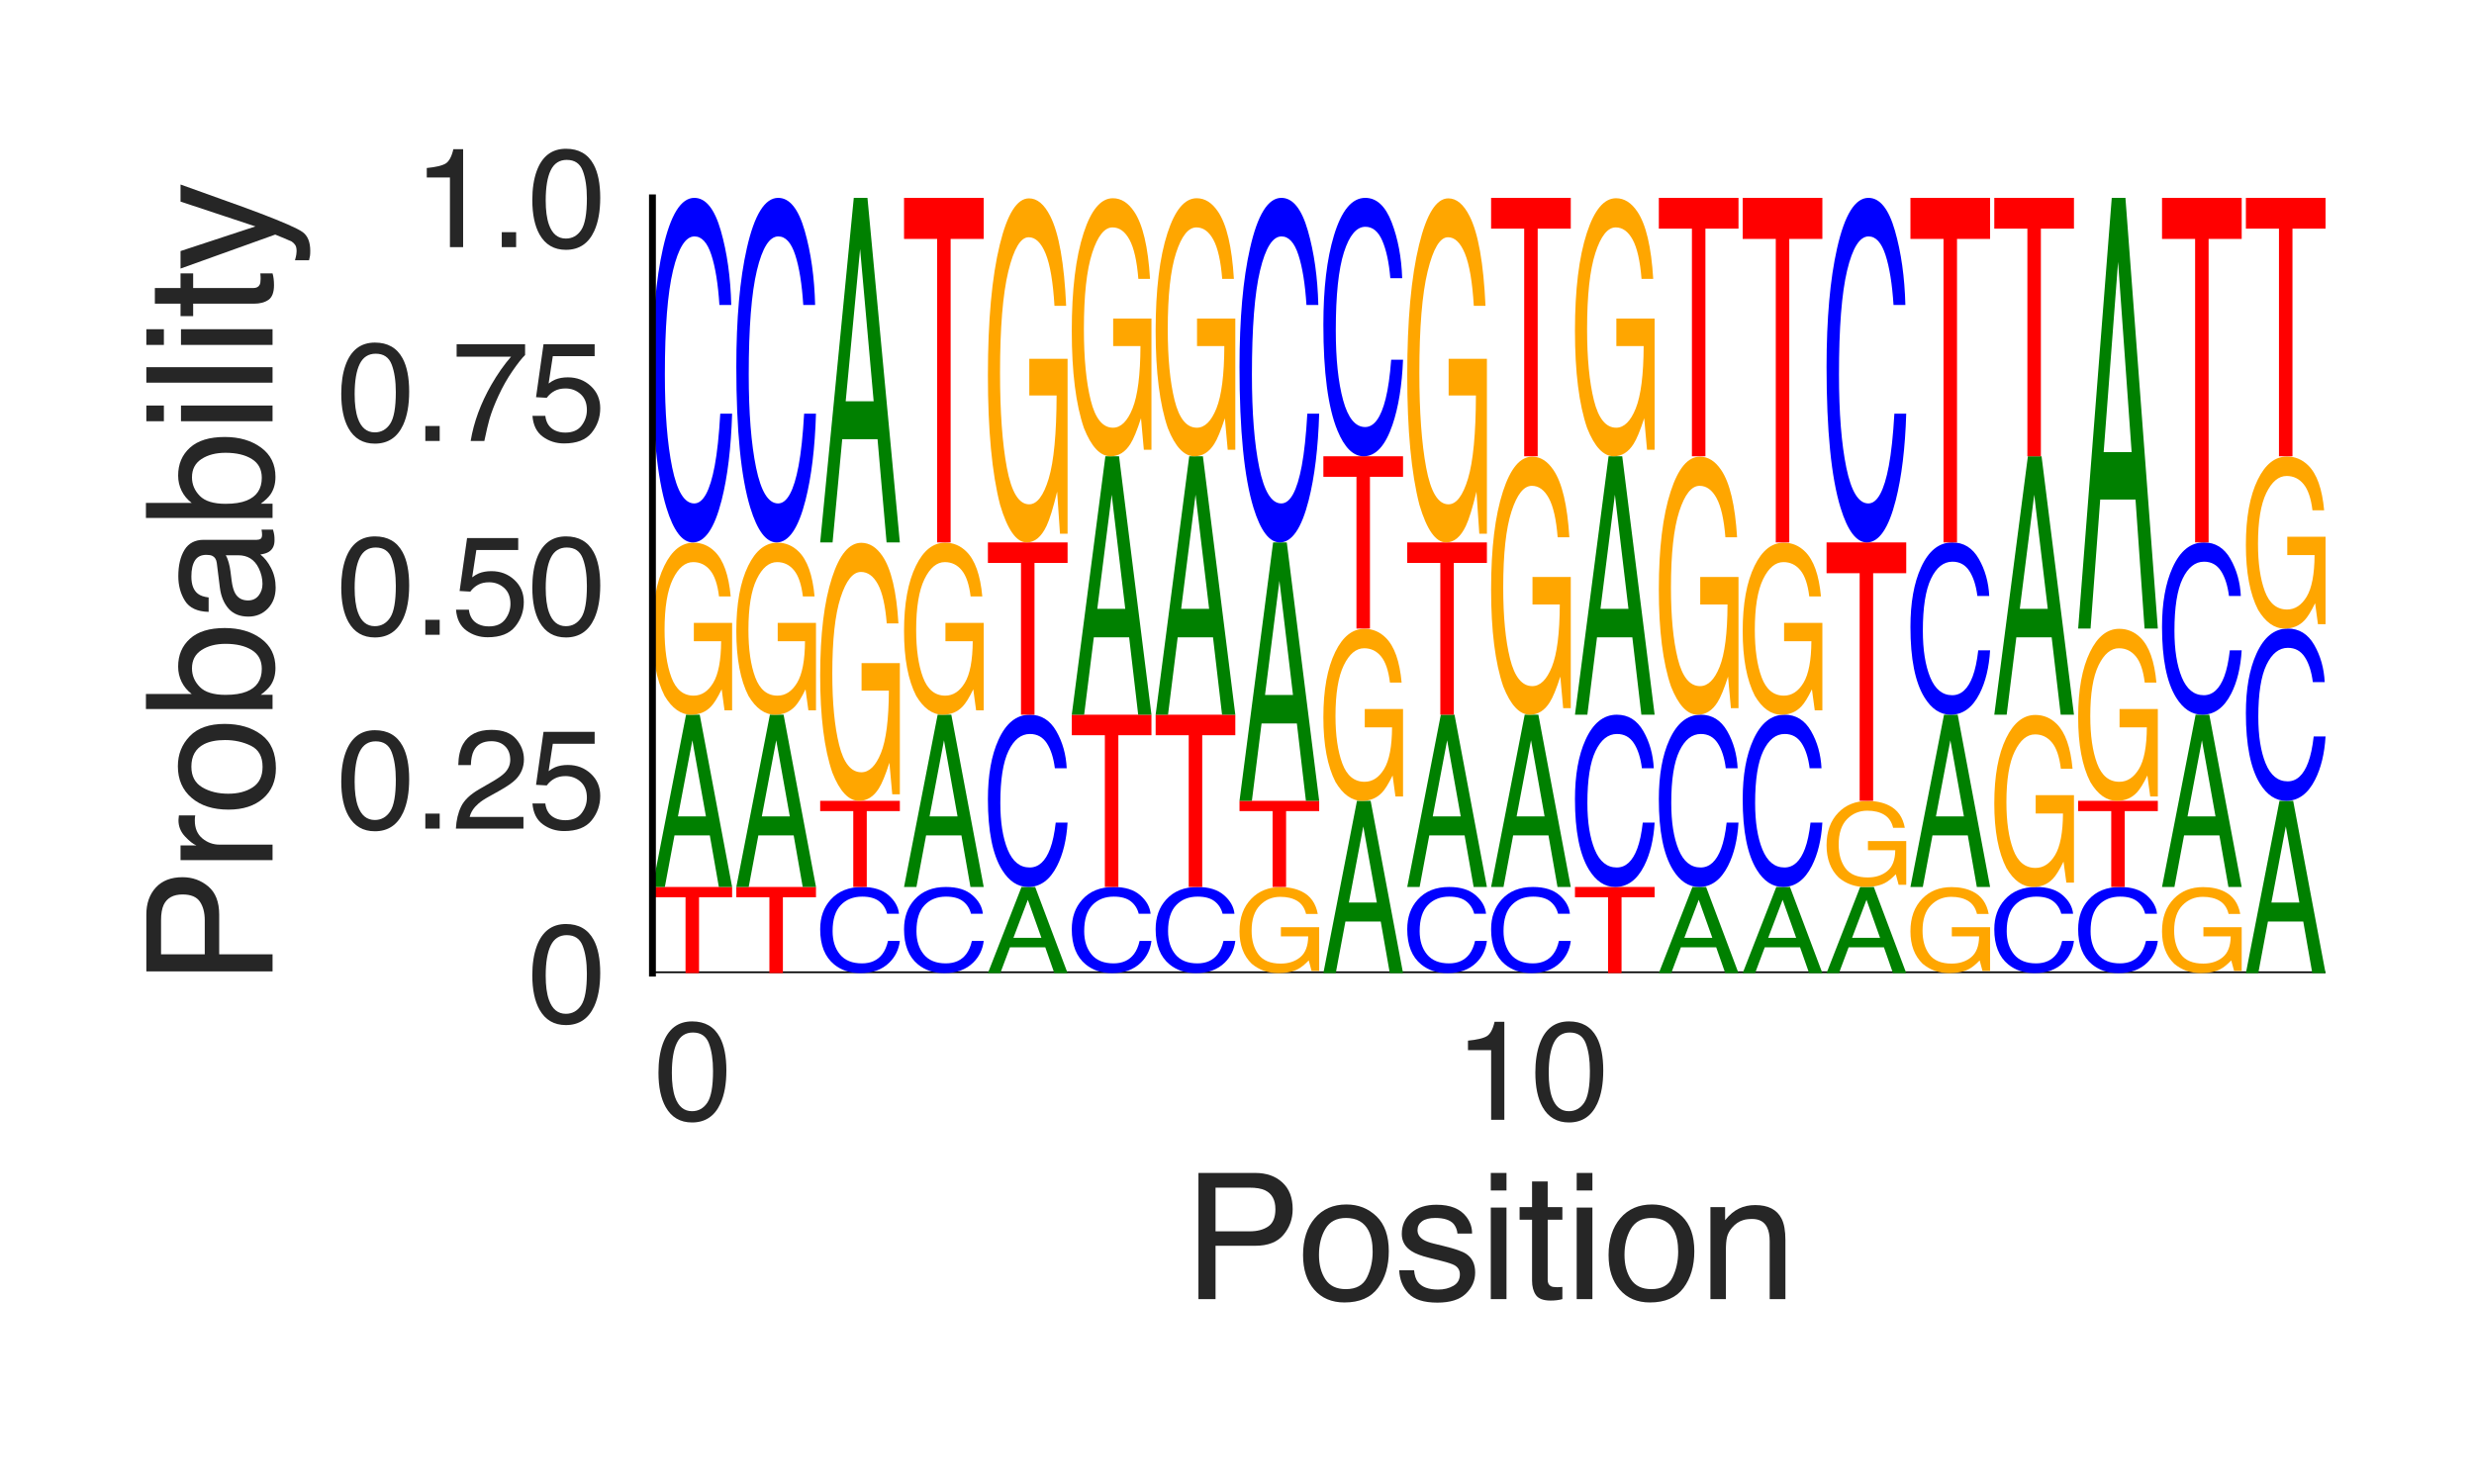 <?xml version="1.0" encoding="utf-8" standalone="no"?>
<!DOCTYPE svg PUBLIC "-//W3C//DTD SVG 1.1//EN"
  "http://www.w3.org/Graphics/SVG/1.1/DTD/svg11.dtd">
<svg height="216pt" version="1.1" viewBox="0 0 360 216" width="360pt" xmlns="http://www.w3.org/2000/svg" xmlns:xlink="http://www.w3.org/1999/xlink">
 <defs>
  <style type="text/css">*{stroke-linecap:butt;stroke-linejoin:round;}</style>
 </defs>
 <g id="figure_1">
  <g id="patch_1">
   <path d="M 0 216 
L 360 216 
L 360 0 
L 0 0 
z
" style="fill:#ffffff;"/>
  </g>
  <g id="axes_1">
   <g id="patch_2">
    <path d="M 94.94 141.64 
L 338.4 141.64 
L 338.4 28.8 
L 94.94 28.8 
z
" style="fill:#ffffff;"/>
   </g>
   <g id="line2d_1">
    <path clip-path="url(#pbf5473939b)" d="M 94.94 141.64 
L 338.4 141.64 
" style="fill:none;stroke:#000000;stroke-linecap:round;stroke-width:0.5;"/>
   </g>
   <g id="patch_3">
    <path clip-path="url(#pbf5473939b)" d="M 106.533 129.102 
L 106.533 130.596 
L 101.719 130.596 
L 101.719 141.64 
L 99.755 141.64 
L 99.755 130.596 
L 94.94 130.596 
L 94.94 129.102 
L 106.533 129.102 
z
" style="fill:#ff0000;"/>
   </g>
   <g id="patch_4">
    <path clip-path="url(#pbf5473939b)" d="M 102.722 118.828 
L 100.749 107.752 
L 98.653 118.828 
L 102.722 118.828 
z
M 99.83 104.027 
L 101.819 104.027 
L 106.533 129.102 
L 104.603 129.102 
L 103.288 121.592 
L 98.149 121.592 
L 96.743 129.102 
L 94.94 129.102 
L 99.83 104.027 
z
M 100.741 104.027 
L 100.741 104.027 
z
" style="fill:#008000;"/>
   </g>
   <g id="patch_5">
    <path clip-path="url(#pbf5473939b)" d="M 100.919 78.987 
Q 102.708 78.987 104.012 80.283 
Q 105.903 82.144 106.326 86.809 
L 104.626 86.809 
Q 104.314 84.202 103.338 83.009 
Q 102.362 81.817 100.875 81.817 
Q 99.114 81.817 97.909 84.3 
Q 96.704 86.778 96.704 91.686 
Q 96.704 95.926 97.696 98.59 
Q 98.691 101.254 100.936 101.254 
Q 102.655 101.254 103.783 99.388 
Q 104.911 97.517 104.936 93.334 
L 100.963 93.334 
L 100.963 90.665 
L 106.533 90.665 
L 106.533 103.394 
L 105.428 103.394 
L 105.013 100.331 
Q 104.142 102.13 103.468 102.829 
Q 102.334 104.027 100.59 104.027 
Q 98.337 104.027 96.712 101.29 
Q 94.94 97.854 94.94 91.862 
Q 94.94 85.886 96.668 82.356 
Q 98.31 78.987 100.919 78.987 
z
M 100.634 78.951 
L 100.634 78.951 
z
" style="fill:#ffa600;"/>
   </g>
   <g id="patch_6">
    <path clip-path="url(#pbf5473939b)" d="M 101.036 28.8 
Q 103.518 28.8 104.888 33.571 
Q 106.257 38.332 106.408 44.39 
L 104.683 44.39 
Q 104.389 39.795 103.513 37.108 
Q 102.636 34.412 101.053 34.412 
Q 99.122 34.412 97.935 39.359 
Q 96.748 44.297 96.748 54.503 
Q 96.748 62.874 97.818 68.081 
Q 98.892 73.277 101.019 73.277 
Q 102.974 73.277 103.999 67.801 
Q 104.54 64.917 104.808 60.208 
L 106.533 60.208 
Q 106.303 67.728 105.004 72.821 
Q 103.447 78.951 100.805 78.951 
Q 98.527 78.951 96.979 73.92 
Q 94.94 67.282 94.94 53.404 
Q 94.94 42.876 96.472 36.133 
Q 98.126 28.8 101.036 28.8 
z
M 100.68 28.8 
L 100.68 28.8 
z
" style="fill:#0000ff;"/>
   </g>
   <g id="patch_7">
    <path clip-path="url(#pbf5473939b)" d="M 118.737 129.102 
L 118.737 130.596 
L 113.922 130.596 
L 113.922 141.64 
L 111.958 141.64 
L 111.958 130.596 
L 107.144 130.596 
L 107.144 129.102 
L 118.737 129.102 
z
" style="fill:#ff0000;"/>
   </g>
   <g id="patch_8">
    <path clip-path="url(#pbf5473939b)" d="M 114.925 118.828 
L 112.953 107.752 
L 110.856 118.828 
L 114.925 118.828 
z
M 112.033 104.027 
L 114.023 104.027 
L 118.737 129.102 
L 116.807 129.102 
L 115.491 121.592 
L 110.352 121.592 
L 108.946 129.102 
L 107.144 129.102 
L 112.033 104.027 
z
M 112.944 104.027 
L 112.944 104.027 
z
" style="fill:#008000;"/>
   </g>
   <g id="patch_9">
    <path clip-path="url(#pbf5473939b)" d="M 113.123 78.987 
Q 114.911 78.987 116.216 80.283 
Q 118.107 82.144 118.53 86.809 
L 116.829 86.809 
Q 116.517 84.202 115.541 83.009 
Q 114.566 81.817 113.078 81.817 
Q 111.318 81.817 110.112 84.3 
Q 108.907 86.778 108.907 91.686 
Q 108.907 95.926 109.899 98.59 
Q 110.895 101.254 113.139 101.254 
Q 114.859 101.254 115.986 99.388 
Q 117.114 97.517 117.139 93.334 
L 113.167 93.334 
L 113.167 90.665 
L 118.737 90.665 
L 118.737 103.394 
L 117.631 103.394 
L 117.216 100.331 
Q 116.346 102.13 115.671 102.829 
Q 114.538 104.027 112.794 104.027 
Q 110.541 104.027 108.915 101.29 
Q 107.144 97.854 107.144 91.862 
Q 107.144 85.886 108.871 82.356 
Q 110.513 78.987 113.123 78.987 
z
M 112.838 78.951 
L 112.838 78.951 
z
" style="fill:#ffa600;"/>
   </g>
   <g id="patch_10">
    <path clip-path="url(#pbf5473939b)" d="M 113.239 28.8 
Q 115.722 28.8 117.091 33.571 
Q 118.461 38.332 118.612 44.39 
L 116.886 44.39 
Q 116.593 39.795 115.716 37.108 
Q 114.839 34.412 113.256 34.412 
Q 111.326 34.412 110.139 39.359 
Q 108.951 44.297 108.951 54.503 
Q 108.951 62.874 110.022 68.081 
Q 111.095 73.277 113.222 73.277 
Q 115.178 73.277 116.203 67.801 
Q 116.744 64.917 117.012 60.208 
L 118.737 60.208 
Q 118.506 67.728 117.208 72.821 
Q 115.651 78.951 113.009 78.951 
Q 110.731 78.951 109.182 73.92 
Q 107.144 67.282 107.144 53.404 
Q 107.144 42.876 108.675 36.133 
Q 110.329 28.8 113.239 28.8 
z
M 112.883 28.8 
L 112.883 28.8 
z
" style="fill:#0000ff;"/>
   </g>
   <g id="patch_11">
    <path clip-path="url(#pbf5473939b)" d="M 125.443 129.102 
Q 127.925 129.102 129.295 130.295 
Q 130.664 131.485 130.815 133 
L 129.09 133 
Q 128.796 131.851 127.92 131.179 
Q 127.043 130.505 125.46 130.505 
Q 123.529 130.505 122.342 131.742 
Q 121.155 132.976 121.155 135.528 
Q 121.155 137.621 122.225 138.922 
Q 123.299 140.222 125.426 140.222 
Q 127.381 140.222 128.406 138.852 
Q 128.947 138.131 129.215 136.954 
L 130.94 136.954 
Q 130.71 138.834 129.411 140.107 
Q 127.854 141.64 125.212 141.64 
Q 122.934 141.64 121.386 140.382 
Q 119.347 138.723 119.347 135.253 
Q 119.347 132.621 120.879 130.936 
Q 122.533 129.102 125.443 129.102 
z
M 125.087 129.102 
L 125.087 129.102 
z
" style="fill:#0000ff;"/>
   </g>
   <g id="patch_12">
    <path clip-path="url(#pbf5473939b)" d="M 130.94 116.564 
L 130.94 118.058 
L 126.126 118.058 
L 126.126 129.102 
L 124.162 129.102 
L 124.162 118.058 
L 119.347 118.058 
L 119.347 116.564 
L 130.94 116.564 
z
" style="fill:#ff0000;"/>
   </g>
   <g id="patch_13">
    <path clip-path="url(#pbf5473939b)" d="M 125.326 79.006 
Q 127.115 79.006 128.419 80.949 
Q 130.31 83.74 130.733 90.737 
L 129.033 90.737 
Q 128.721 86.827 127.745 85.039 
Q 126.769 83.25 125.282 83.25 
Q 123.521 83.25 122.316 86.974 
Q 121.111 90.691 121.111 98.053 
Q 121.111 104.413 122.103 108.409 
Q 123.098 112.405 125.343 112.405 
Q 127.062 112.405 128.19 109.606 
Q 129.318 106.8 129.343 100.526 
L 125.37 100.526 
L 125.37 96.522 
L 130.94 96.522 
L 130.94 115.616 
L 129.835 115.616 
L 129.42 111.021 
Q 128.549 113.719 127.875 114.769 
Q 126.741 116.564 124.997 116.564 
Q 122.744 116.564 121.119 112.459 
Q 119.347 107.305 119.347 98.318 
Q 119.347 89.353 121.075 84.059 
Q 122.717 79.006 125.326 79.006 
z
M 125.041 78.951 
L 125.041 78.951 
z
" style="fill:#ffa600;"/>
   </g>
   <g id="patch_14">
    <path clip-path="url(#pbf5473939b)" d="M 127.129 58.403 
L 125.156 36.25 
L 123.06 58.403 
L 127.129 58.403 
z
M 124.237 28.8 
L 126.226 28.8 
L 130.94 78.951 
L 129.01 78.951 
L 127.695 63.931 
L 122.556 63.931 
L 121.15 78.951 
L 119.347 78.951 
L 124.237 28.8 
z
M 125.148 28.8 
L 125.148 28.8 
z
" style="fill:#008000;"/>
   </g>
   <g id="patch_15">
    <path clip-path="url(#pbf5473939b)" d="M 137.646 129.102 
Q 140.129 129.102 141.498 130.295 
Q 142.868 131.485 143.019 133 
L 141.293 133 
Q 141 131.851 140.123 131.179 
Q 139.246 130.505 137.663 130.505 
Q 135.733 130.505 134.546 131.742 
Q 133.358 132.976 133.358 135.528 
Q 133.358 137.621 134.429 138.922 
Q 135.502 140.222 137.629 140.222 
Q 139.585 140.222 140.61 138.852 
Q 141.151 138.131 141.419 136.954 
L 143.144 136.954 
Q 142.913 138.834 141.615 140.107 
Q 140.058 141.64 137.416 141.64 
Q 135.138 141.64 133.589 140.382 
Q 131.551 138.723 131.551 135.253 
Q 131.551 132.621 133.082 130.936 
Q 134.736 129.102 137.646 129.102 
z
M 137.29 129.102 
L 137.29 129.102 
z
" style="fill:#0000ff;"/>
   </g>
   <g id="patch_16">
    <path clip-path="url(#pbf5473939b)" d="M 139.332 118.828 
L 137.36 107.752 
L 135.263 118.828 
L 139.332 118.828 
z
M 136.44 104.027 
L 138.43 104.027 
L 143.144 129.102 
L 141.214 129.102 
L 139.898 121.592 
L 134.759 121.592 
L 133.353 129.102 
L 131.551 129.102 
L 136.44 104.027 
z
M 137.351 104.027 
L 137.351 104.027 
z
" style="fill:#008000;"/>
   </g>
   <g id="patch_17">
    <path clip-path="url(#pbf5473939b)" d="M 137.53 78.987 
Q 139.318 78.987 140.623 80.283 
Q 142.514 82.144 142.937 86.809 
L 141.237 86.809 
Q 140.924 84.202 139.948 83.009 
Q 138.973 81.817 137.485 81.817 
Q 135.725 81.817 134.519 84.3 
Q 133.314 86.778 133.314 91.686 
Q 133.314 95.926 134.306 98.59 
Q 135.302 101.254 137.546 101.254 
Q 139.266 101.254 140.393 99.388 
Q 141.521 97.517 141.546 93.334 
L 137.574 93.334 
L 137.574 90.665 
L 143.144 90.665 
L 143.144 103.394 
L 142.038 103.394 
L 141.624 100.331 
Q 140.753 102.13 140.078 102.829 
Q 138.945 104.027 137.201 104.027 
Q 134.948 104.027 133.322 101.29 
Q 131.551 97.854 131.551 91.862 
Q 131.551 85.886 133.278 82.356 
Q 134.92 78.987 137.53 78.987 
z
M 137.245 78.951 
L 137.245 78.951 
z
" style="fill:#ffa600;"/>
   </g>
   <g id="patch_18">
    <path clip-path="url(#pbf5473939b)" d="M 143.144 28.8 
L 143.144 34.775 
L 138.329 34.775 
L 138.329 78.951 
L 136.365 78.951 
L 136.365 34.775 
L 131.551 34.775 
L 131.551 28.8 
L 143.144 28.8 
z
" style="fill:#ff0000;"/>
   </g>
   <g id="patch_19">
    <path clip-path="url(#pbf5473939b)" d="M 151.536 136.503 
L 149.563 130.965 
L 147.467 136.503 
L 151.536 136.503 
z
M 148.644 129.102 
L 150.633 129.102 
L 155.347 141.64 
L 153.418 141.64 
L 152.102 137.885 
L 146.963 137.885 
L 145.557 141.64 
L 143.754 141.64 
L 148.644 129.102 
z
M 149.555 129.102 
L 149.555 129.102 
z
" style="fill:#008000;"/>
   </g>
   <g id="patch_20">
    <path clip-path="url(#pbf5473939b)" d="M 149.85 104.027 
Q 152.332 104.027 153.702 106.412 
Q 155.071 108.793 155.222 111.822 
L 153.497 111.822 
Q 153.204 109.524 152.327 108.181 
Q 151.45 106.832 149.867 106.832 
Q 147.936 106.832 146.749 109.306 
Q 145.562 111.775 145.562 116.878 
Q 145.562 121.064 146.632 123.667 
Q 147.706 126.265 149.833 126.265 
Q 151.789 126.265 152.813 123.527 
Q 153.354 122.085 153.622 119.731 
L 155.347 119.731 
Q 155.117 123.491 153.818 126.037 
Q 152.261 129.102 149.619 129.102 
Q 147.341 129.102 145.793 126.587 
Q 143.754 123.268 143.754 116.328 
Q 143.754 111.064 145.286 107.693 
Q 146.94 104.027 149.85 104.027 
z
M 149.494 104.027 
L 149.494 104.027 
z
" style="fill:#0000ff;"/>
   </g>
   <g id="patch_21">
    <path clip-path="url(#pbf5473939b)" d="M 155.347 78.951 
L 155.347 81.939 
L 150.533 81.939 
L 150.533 104.027 
L 148.569 104.027 
L 148.569 81.939 
L 143.754 81.939 
L 143.754 78.951 
L 155.347 78.951 
z
" style="fill:#ff0000;"/>
   </g>
   <g id="patch_22">
    <path clip-path="url(#pbf5473939b)" d="M 149.733 28.873 
Q 151.522 28.873 152.826 31.464 
Q 154.717 35.186 155.14 44.515 
L 153.44 44.515 
Q 153.128 39.301 152.152 36.917 
Q 151.176 34.532 149.689 34.532 
Q 147.928 34.532 146.723 39.498 
Q 145.518 44.453 145.518 54.269 
Q 145.518 62.749 146.51 68.077 
Q 147.505 73.405 149.75 73.405 
Q 151.469 73.405 152.597 69.673 
Q 153.725 65.931 153.75 57.566 
L 149.777 57.566 
L 149.777 52.227 
L 155.347 52.227 
L 155.347 77.686 
L 154.242 77.686 
L 153.827 71.56 
Q 152.956 75.157 152.282 76.557 
Q 151.148 78.951 149.404 78.951 
Q 147.151 78.951 145.526 73.478 
Q 143.754 66.605 143.754 54.622 
Q 143.754 42.67 145.482 35.611 
Q 147.124 28.873 149.733 28.873 
z
M 149.448 28.8 
L 149.448 28.8 
z
" style="fill:#ffa600;"/>
   </g>
   <g id="patch_23">
    <path clip-path="url(#pbf5473939b)" d="M 162.053 129.102 
Q 164.536 129.102 165.905 130.295 
Q 167.275 131.485 167.426 133 
L 165.7 133 
Q 165.407 131.851 164.53 131.179 
Q 163.653 130.505 162.07 130.505 
Q 160.14 130.505 158.953 131.742 
Q 157.765 132.976 157.765 135.528 
Q 157.765 137.621 158.836 138.922 
Q 159.909 140.222 162.036 140.222 
Q 163.992 140.222 165.017 138.852 
Q 165.558 138.131 165.826 136.954 
L 167.551 136.954 
Q 167.32 138.834 166.022 140.107 
Q 164.465 141.64 161.823 141.64 
Q 159.545 141.64 157.996 140.382 
Q 155.958 138.723 155.958 135.253 
Q 155.958 132.621 157.489 130.936 
Q 159.143 129.102 162.053 129.102 
z
M 161.697 129.102 
L 161.697 129.102 
z
" style="fill:#0000ff;"/>
   </g>
   <g id="patch_24">
    <path clip-path="url(#pbf5473939b)" d="M 167.551 104.027 
L 167.551 107.014 
L 162.736 107.014 
L 162.736 129.102 
L 160.772 129.102 
L 160.772 107.014 
L 155.958 107.014 
L 155.958 104.027 
L 167.551 104.027 
z
" style="fill:#ff0000;"/>
   </g>
   <g id="patch_25">
    <path clip-path="url(#pbf5473939b)" d="M 163.739 88.616 
L 161.767 72.001 
L 159.67 88.616 
L 163.739 88.616 
z
M 160.847 66.413 
L 162.837 66.413 
L 167.551 104.027 
L 165.621 104.027 
L 164.305 92.762 
L 159.166 92.762 
L 157.76 104.027 
L 155.958 104.027 
L 160.847 66.413 
z
M 161.758 66.413 
L 161.758 66.413 
z
" style="fill:#008000;"/>
   </g>
   <g id="patch_26">
    <path clip-path="url(#pbf5473939b)" d="M 161.937 28.854 
Q 163.725 28.854 165.03 30.798 
Q 166.921 33.589 167.344 40.586 
L 165.644 40.586 
Q 165.331 36.676 164.355 34.887 
Q 163.38 33.099 161.892 33.099 
Q 160.132 33.099 158.926 36.823 
Q 157.721 40.54 157.721 47.902 
Q 157.721 54.262 158.714 58.258 
Q 159.709 62.254 161.953 62.254 
Q 163.673 62.254 164.8 59.455 
Q 165.928 56.648 165.953 50.374 
L 161.981 50.374 
L 161.981 46.371 
L 167.551 46.371 
L 167.551 65.465 
L 166.445 65.465 
L 166.031 60.87 
Q 165.16 63.568 164.485 64.617 
Q 163.352 66.413 161.608 66.413 
Q 159.355 66.413 157.729 62.308 
Q 155.958 57.154 155.958 48.166 
Q 155.958 39.202 157.685 33.908 
Q 159.327 28.854 161.937 28.854 
z
M 161.652 28.8 
L 161.652 28.8 
z
" style="fill:#ffa600;"/>
   </g>
   <g id="patch_27">
    <path clip-path="url(#pbf5473939b)" d="M 174.257 129.102 
Q 176.739 129.102 178.109 130.295 
Q 179.478 131.485 179.629 133 
L 177.904 133 
Q 177.611 131.851 176.734 131.179 
Q 175.857 130.505 174.274 130.505 
Q 172.343 130.505 171.156 131.742 
Q 169.969 132.976 169.969 135.528 
Q 169.969 137.621 171.039 138.922 
Q 172.113 140.222 174.24 140.222 
Q 176.196 140.222 177.22 138.852 
Q 177.761 138.131 178.029 136.954 
L 179.754 136.954 
Q 179.524 138.834 178.226 140.107 
Q 176.668 141.64 174.026 141.64 
Q 171.748 141.64 170.2 140.382 
Q 168.161 138.723 168.161 135.253 
Q 168.161 132.621 169.693 130.936 
Q 171.347 129.102 174.257 129.102 
z
M 173.901 129.102 
L 173.901 129.102 
z
" style="fill:#0000ff;"/>
   </g>
   <g id="patch_28">
    <path clip-path="url(#pbf5473939b)" d="M 179.754 104.027 
L 179.754 107.014 
L 174.94 107.014 
L 174.94 129.102 
L 172.976 129.102 
L 172.976 107.014 
L 168.161 107.014 
L 168.161 104.027 
L 179.754 104.027 
z
" style="fill:#ff0000;"/>
   </g>
   <g id="patch_29">
    <path clip-path="url(#pbf5473939b)" d="M 175.943 88.616 
L 173.97 72.001 
L 171.874 88.616 
L 175.943 88.616 
z
M 173.051 66.413 
L 175.04 66.413 
L 179.754 104.027 
L 177.825 104.027 
L 176.509 92.762 
L 171.37 92.762 
L 169.964 104.027 
L 168.161 104.027 
L 173.051 66.413 
z
M 173.962 66.413 
L 173.962 66.413 
z
" style="fill:#008000;"/>
   </g>
   <g id="patch_30">
    <path clip-path="url(#pbf5473939b)" d="M 174.14 28.854 
Q 175.929 28.854 177.233 30.798 
Q 179.124 33.589 179.547 40.586 
L 177.847 40.586 
Q 177.535 36.676 176.559 34.887 
Q 175.583 33.099 174.096 33.099 
Q 172.335 33.099 171.13 36.823 
Q 169.925 40.54 169.925 47.902 
Q 169.925 54.262 170.917 58.258 
Q 171.912 62.254 174.157 62.254 
Q 175.876 62.254 177.004 59.455 
Q 178.132 56.648 178.157 50.374 
L 174.184 50.374 
L 174.184 46.371 
L 179.754 46.371 
L 179.754 65.465 
L 178.649 65.465 
L 178.234 60.87 
Q 177.363 63.568 176.689 64.617 
Q 175.555 66.413 173.811 66.413 
Q 171.558 66.413 169.933 62.308 
Q 168.161 57.154 168.161 48.166 
Q 168.161 39.202 169.889 33.908 
Q 171.531 28.854 174.14 28.854 
z
M 173.855 28.8 
L 173.855 28.8 
z
" style="fill:#ffa600;"/>
   </g>
   <g id="patch_31">
    <path clip-path="url(#pbf5473939b)" d="M 186.344 129.12 
Q 188.132 129.12 189.437 129.768 
Q 191.328 130.699 191.751 133.031 
L 190.051 133.031 
Q 189.738 131.727 188.762 131.131 
Q 187.787 130.535 186.299 130.535 
Q 184.539 130.535 183.333 131.777 
Q 182.128 133.015 182.128 135.47 
Q 182.128 137.589 183.121 138.921 
Q 184.116 140.254 186.36 140.254 
Q 188.08 140.254 189.207 139.321 
Q 190.335 138.385 190.36 136.294 
L 186.388 136.294 
L 186.388 134.959 
L 191.958 134.959 
L 191.958 141.324 
L 190.852 141.324 
L 190.438 139.792 
Q 189.567 140.692 188.892 141.041 
Q 187.759 141.64 186.015 141.64 
Q 183.762 141.64 182.136 140.272 
Q 180.365 138.553 180.365 135.558 
Q 180.365 132.57 182.092 130.805 
Q 183.734 129.12 186.344 129.12 
z
M 186.059 129.102 
L 186.059 129.102 
z
" style="fill:#ffa600;"/>
   </g>
   <g id="patch_32">
    <path clip-path="url(#pbf5473939b)" d="M 191.958 116.564 
L 191.958 118.058 
L 187.143 118.058 
L 187.143 129.102 
L 185.179 129.102 
L 185.179 118.058 
L 180.365 118.058 
L 180.365 116.564 
L 191.958 116.564 
z
" style="fill:#ff0000;"/>
   </g>
   <g id="patch_33">
    <path clip-path="url(#pbf5473939b)" d="M 188.146 101.154 
L 186.174 84.539 
L 184.077 101.154 
L 188.146 101.154 
z
M 185.254 78.951 
L 187.244 78.951 
L 191.958 116.564 
L 190.028 116.564 
L 188.712 105.299 
L 183.573 105.299 
L 182.167 116.564 
L 180.365 116.564 
L 185.254 78.951 
z
M 186.165 78.951 
L 186.165 78.951 
z
" style="fill:#008000;"/>
   </g>
   <g id="patch_34">
    <path clip-path="url(#pbf5473939b)" d="M 186.46 28.8 
Q 188.943 28.8 190.312 33.571 
Q 191.682 38.332 191.833 44.39 
L 190.107 44.39 
Q 189.814 39.795 188.937 37.108 
Q 188.06 34.412 186.477 34.412 
Q 184.547 34.412 183.36 39.359 
Q 182.172 44.297 182.172 54.503 
Q 182.172 62.874 183.243 68.081 
Q 184.316 73.277 186.443 73.277 
Q 188.399 73.277 189.424 67.801 
Q 189.965 64.917 190.233 60.208 
L 191.958 60.208 
Q 191.727 67.728 190.429 72.821 
Q 188.872 78.951 186.23 78.951 
Q 183.952 78.951 182.403 73.92 
Q 180.365 67.282 180.365 53.404 
Q 180.365 42.876 181.896 36.133 
Q 183.55 28.8 186.46 28.8 
z
M 186.104 28.8 
L 186.104 28.8 
z
" style="fill:#0000ff;"/>
   </g>
   <g id="patch_35">
    <path clip-path="url(#pbf5473939b)" d="M 200.35 131.366 
L 198.377 120.289 
L 196.281 131.366 
L 200.35 131.366 
z
M 197.458 116.564 
L 199.447 116.564 
L 204.161 141.64 
L 202.232 141.64 
L 200.916 134.13 
L 195.777 134.13 
L 194.371 141.64 
L 192.568 141.64 
L 197.458 116.564 
z
M 198.369 116.564 
L 198.369 116.564 
z
" style="fill:#008000;"/>
   </g>
   <g id="patch_36">
    <path clip-path="url(#pbf5473939b)" d="M 198.547 91.525 
Q 200.336 91.525 201.64 92.821 
Q 203.531 94.682 203.954 99.346 
L 202.254 99.346 
Q 201.942 96.739 200.966 95.547 
Q 199.99 94.355 198.503 94.355 
Q 196.742 94.355 195.537 96.838 
Q 194.332 99.315 194.332 104.224 
Q 194.332 108.463 195.324 111.127 
Q 196.319 113.792 198.564 113.792 
Q 200.283 113.792 201.411 111.926 
Q 202.539 110.055 202.564 105.872 
L 198.591 105.872 
L 198.591 103.203 
L 204.161 103.203 
L 204.161 115.932 
L 203.056 115.932 
L 202.641 112.869 
Q 201.77 114.667 201.096 115.367 
Q 199.962 116.564 198.218 116.564 
Q 195.965 116.564 194.34 113.828 
Q 192.568 110.391 192.568 104.4 
Q 192.568 98.424 194.296 94.894 
Q 195.938 91.525 198.547 91.525 
z
M 198.262 91.489 
L 198.262 91.489 
z
" style="fill:#ffa600;"/>
   </g>
   <g id="patch_37">
    <path clip-path="url(#pbf5473939b)" d="M 204.161 66.413 
L 204.161 69.401 
L 199.347 69.401 
L 199.347 91.489 
L 197.383 91.489 
L 197.383 69.401 
L 192.568 69.401 
L 192.568 66.413 
L 204.161 66.413 
z
" style="fill:#ff0000;"/>
   </g>
   <g id="patch_38">
    <path clip-path="url(#pbf5473939b)" d="M 198.664 28.8 
Q 201.146 28.8 202.516 32.379 
Q 203.885 35.949 204.036 40.492 
L 202.311 40.492 
Q 202.018 37.046 201.141 35.031 
Q 200.264 33.009 198.681 33.009 
Q 196.75 33.009 195.563 36.719 
Q 194.376 40.422 194.376 48.077 
Q 194.376 54.355 195.446 58.261 
Q 196.52 62.158 198.647 62.158 
Q 200.603 62.158 201.627 58.05 
Q 202.168 55.888 202.436 52.356 
L 204.161 52.356 
Q 203.931 57.996 202.633 61.816 
Q 201.075 66.413 198.433 66.413 
Q 196.155 66.413 194.607 62.64 
Q 192.568 57.662 192.568 47.253 
Q 192.568 39.357 194.1 34.3 
Q 195.754 28.8 198.664 28.8 
z
M 198.308 28.8 
L 198.308 28.8 
z
" style="fill:#0000ff;"/>
   </g>
   <g id="patch_39">
    <path clip-path="url(#pbf5473939b)" d="M 210.867 129.102 
Q 213.35 129.102 214.719 130.295 
Q 216.089 131.485 216.24 133 
L 214.514 133 
Q 214.221 131.851 213.344 131.179 
Q 212.467 130.505 210.884 130.505 
Q 208.954 130.505 207.767 131.742 
Q 206.579 132.976 206.579 135.528 
Q 206.579 137.621 207.65 138.922 
Q 208.723 140.222 210.85 140.222 
Q 212.806 140.222 213.831 138.852 
Q 214.372 138.131 214.64 136.954 
L 216.365 136.954 
Q 216.134 138.834 214.836 140.107 
Q 213.279 141.64 210.637 141.64 
Q 208.359 141.64 206.81 140.382 
Q 204.772 138.723 204.772 135.253 
Q 204.772 132.621 206.303 130.936 
Q 207.957 129.102 210.867 129.102 
z
M 210.511 129.102 
L 210.511 129.102 
z
" style="fill:#0000ff;"/>
   </g>
   <g id="patch_40">
    <path clip-path="url(#pbf5473939b)" d="M 212.553 118.828 
L 210.581 107.752 
L 208.484 118.828 
L 212.553 118.828 
z
M 209.661 104.027 
L 211.651 104.027 
L 216.365 129.102 
L 214.435 129.102 
L 213.119 121.592 
L 207.98 121.592 
L 206.574 129.102 
L 204.772 129.102 
L 209.661 104.027 
z
M 210.572 104.027 
L 210.572 104.027 
z
" style="fill:#008000;"/>
   </g>
   <g id="patch_41">
    <path clip-path="url(#pbf5473939b)" d="M 216.365 78.951 
L 216.365 81.939 
L 211.55 81.939 
L 211.55 104.027 
L 209.586 104.027 
L 209.586 81.939 
L 204.772 81.939 
L 204.772 78.951 
L 216.365 78.951 
z
" style="fill:#ff0000;"/>
   </g>
   <g id="patch_42">
    <path clip-path="url(#pbf5473939b)" d="M 210.751 28.873 
Q 212.539 28.873 213.844 31.464 
Q 215.735 35.186 216.158 44.515 
L 214.458 44.515 
Q 214.145 39.301 213.169 36.917 
Q 212.194 34.532 210.706 34.532 
Q 208.946 34.532 207.74 39.498 
Q 206.535 44.453 206.535 54.269 
Q 206.535 62.749 207.528 68.077 
Q 208.523 73.405 210.767 73.405 
Q 212.487 73.405 213.614 69.673 
Q 214.742 65.931 214.767 57.566 
L 210.795 57.566 
L 210.795 52.227 
L 216.365 52.227 
L 216.365 77.686 
L 215.259 77.686 
L 214.845 71.56 
Q 213.974 75.157 213.299 76.557 
Q 212.166 78.951 210.422 78.951 
Q 208.169 78.951 206.543 73.478 
Q 204.772 66.605 204.772 54.622 
Q 204.772 42.67 206.499 35.611 
Q 208.141 28.873 210.751 28.873 
z
M 210.466 28.8 
L 210.466 28.8 
z
" style="fill:#ffa600;"/>
   </g>
   <g id="patch_43">
    <path clip-path="url(#pbf5473939b)" d="M 223.071 129.102 
Q 225.553 129.102 226.923 130.295 
Q 228.292 131.485 228.443 133 
L 226.718 133 
Q 226.425 131.851 225.548 131.179 
Q 224.671 130.505 223.088 130.505 
Q 221.157 130.505 219.97 131.742 
Q 218.783 132.976 218.783 135.528 
Q 218.783 137.621 219.853 138.922 
Q 220.927 140.222 223.054 140.222 
Q 225.01 140.222 226.035 138.852 
Q 226.575 138.131 226.843 136.954 
L 228.568 136.954 
Q 228.338 138.834 227.04 140.107 
Q 225.482 141.64 222.84 141.64 
Q 220.562 141.64 219.014 140.382 
Q 216.975 138.723 216.975 135.253 
Q 216.975 132.621 218.507 130.936 
Q 220.161 129.102 223.071 129.102 
z
M 222.715 129.102 
L 222.715 129.102 
z
" style="fill:#0000ff;"/>
   </g>
   <g id="patch_44">
    <path clip-path="url(#pbf5473939b)" d="M 224.757 118.828 
L 222.784 107.752 
L 220.688 118.828 
L 224.757 118.828 
z
M 221.865 104.027 
L 223.854 104.027 
L 228.568 129.102 
L 226.639 129.102 
L 225.323 121.592 
L 220.184 121.592 
L 218.778 129.102 
L 216.975 129.102 
L 221.865 104.027 
z
M 222.776 104.027 
L 222.776 104.027 
z
" style="fill:#008000;"/>
   </g>
   <g id="patch_45">
    <path clip-path="url(#pbf5473939b)" d="M 222.954 66.468 
Q 224.743 66.468 226.047 68.411 
Q 227.938 71.202 228.361 78.2 
L 226.661 78.2 
Q 226.349 74.289 225.373 72.501 
Q 224.397 70.713 222.91 70.713 
Q 221.149 70.713 219.944 74.437 
Q 218.739 78.153 218.739 85.515 
Q 218.739 91.875 219.731 95.871 
Q 220.726 99.867 222.971 99.867 
Q 224.69 99.867 225.818 97.068 
Q 226.946 94.262 226.971 87.988 
L 222.998 87.988 
L 222.998 83.984 
L 228.568 83.984 
L 228.568 103.078 
L 227.463 103.078 
L 227.048 98.483 
Q 226.177 101.181 225.503 102.231 
Q 224.369 104.027 222.625 104.027 
Q 220.372 104.027 218.747 99.922 
Q 216.975 94.767 216.975 85.78 
Q 216.975 76.816 218.703 71.521 
Q 220.345 66.468 222.954 66.468 
z
M 222.669 66.413 
L 222.669 66.413 
z
" style="fill:#ffa600;"/>
   </g>
   <g id="patch_46">
    <path clip-path="url(#pbf5473939b)" d="M 228.568 28.8 
L 228.568 33.281 
L 223.754 33.281 
L 223.754 66.413 
L 221.79 66.413 
L 221.79 33.281 
L 216.975 33.281 
L 216.975 28.8 
L 228.568 28.8 
z
" style="fill:#ff0000;"/>
   </g>
   <g id="patch_47">
    <path clip-path="url(#pbf5473939b)" d="M 240.772 129.102 
L 240.772 130.596 
L 235.957 130.596 
L 235.957 141.64 
L 233.993 141.64 
L 233.993 130.596 
L 229.179 130.596 
L 229.179 129.102 
L 240.772 129.102 
z
" style="fill:#ff0000;"/>
   </g>
   <g id="patch_48">
    <path clip-path="url(#pbf5473939b)" d="M 235.274 104.027 
Q 237.757 104.027 239.126 106.412 
Q 240.496 108.793 240.647 111.822 
L 238.921 111.822 
Q 238.628 109.524 237.751 108.181 
Q 236.874 106.832 235.291 106.832 
Q 233.361 106.832 232.174 109.306 
Q 230.986 111.775 230.986 116.878 
Q 230.986 121.064 232.057 123.667 
Q 233.13 126.265 235.257 126.265 
Q 237.213 126.265 238.238 123.527 
Q 238.779 122.085 239.047 119.731 
L 240.772 119.731 
Q 240.541 123.491 239.243 126.037 
Q 237.686 129.102 235.044 129.102 
Q 232.766 129.102 231.217 126.587 
Q 229.179 123.268 229.179 116.328 
Q 229.179 111.064 230.71 107.693 
Q 232.364 104.027 235.274 104.027 
z
M 234.918 104.027 
L 234.918 104.027 
z
" style="fill:#0000ff;"/>
   </g>
   <g id="patch_49">
    <path clip-path="url(#pbf5473939b)" d="M 236.96 88.616 
L 234.988 72.001 
L 232.891 88.616 
L 236.96 88.616 
z
M 234.068 66.413 
L 236.058 66.413 
L 240.772 104.027 
L 238.842 104.027 
L 237.526 92.762 
L 232.387 92.762 
L 230.981 104.027 
L 229.179 104.027 
L 234.068 66.413 
z
M 234.98 66.413 
L 234.98 66.413 
z
" style="fill:#008000;"/>
   </g>
   <g id="patch_50">
    <path clip-path="url(#pbf5473939b)" d="M 235.158 28.854 
Q 236.946 28.854 238.251 30.798 
Q 240.142 33.589 240.565 40.586 
L 238.865 40.586 
Q 238.552 36.676 237.576 34.887 
Q 236.601 33.099 235.113 33.099 
Q 233.353 33.099 232.147 36.823 
Q 230.942 40.54 230.942 47.902 
Q 230.942 54.262 231.935 58.258 
Q 232.93 62.254 235.174 62.254 
Q 236.894 62.254 238.021 59.455 
Q 239.149 56.648 239.174 50.374 
L 235.202 50.374 
L 235.202 46.371 
L 240.772 46.371 
L 240.772 65.465 
L 239.666 65.465 
L 239.252 60.87 
Q 238.381 63.568 237.706 64.617 
Q 236.573 66.413 234.829 66.413 
Q 232.576 66.413 230.95 62.308 
Q 229.179 57.154 229.179 48.166 
Q 229.179 39.202 230.906 33.908 
Q 232.548 28.854 235.158 28.854 
z
M 234.873 28.8 
L 234.873 28.8 
z
" style="fill:#ffa600;"/>
   </g>
   <g id="patch_51">
    <path clip-path="url(#pbf5473939b)" d="M 249.164 136.503 
L 247.192 130.965 
L 245.095 136.503 
L 249.164 136.503 
z
M 246.272 129.102 
L 248.261 129.102 
L 252.975 141.64 
L 251.046 141.64 
L 249.73 137.885 
L 244.591 137.885 
L 243.185 141.64 
L 241.382 141.64 
L 246.272 129.102 
z
M 247.183 129.102 
L 247.183 129.102 
z
" style="fill:#008000;"/>
   </g>
   <g id="patch_52">
    <path clip-path="url(#pbf5473939b)" d="M 247.478 104.027 
Q 249.96 104.027 251.33 106.412 
Q 252.699 108.793 252.85 111.822 
L 251.125 111.822 
Q 250.832 109.524 249.955 108.181 
Q 249.078 106.832 247.495 106.832 
Q 245.564 106.832 244.377 109.306 
Q 243.19 111.775 243.19 116.878 
Q 243.19 121.064 244.261 123.667 
Q 245.334 126.265 247.461 126.265 
Q 249.417 126.265 250.442 123.527 
Q 250.982 122.085 251.25 119.731 
L 252.975 119.731 
Q 252.745 123.491 251.447 126.037 
Q 249.889 129.102 247.247 129.102 
Q 244.969 129.102 243.421 126.587 
Q 241.382 123.268 241.382 116.328 
Q 241.382 111.064 242.914 107.693 
Q 244.568 104.027 247.478 104.027 
z
M 247.122 104.027 
L 247.122 104.027 
z
" style="fill:#0000ff;"/>
   </g>
   <g id="patch_53">
    <path clip-path="url(#pbf5473939b)" d="M 247.361 66.468 
Q 249.15 66.468 250.454 68.411 
Q 252.345 71.202 252.768 78.2 
L 251.068 78.2 
Q 250.756 74.289 249.78 72.501 
Q 248.804 70.713 247.317 70.713 
Q 245.556 70.713 244.351 74.437 
Q 243.146 78.153 243.146 85.515 
Q 243.146 91.875 244.138 95.871 
Q 245.133 99.867 247.378 99.867 
Q 249.097 99.867 250.225 97.068 
Q 251.353 94.262 251.378 87.988 
L 247.405 87.988 
L 247.405 83.984 
L 252.975 83.984 
L 252.975 103.078 
L 251.87 103.078 
L 251.455 98.483 
Q 250.584 101.181 249.91 102.231 
Q 248.777 104.027 247.032 104.027 
Q 244.779 104.027 243.154 99.922 
Q 241.382 94.767 241.382 85.78 
Q 241.382 76.816 243.11 71.521 
Q 244.752 66.468 247.361 66.468 
z
M 247.076 66.413 
L 247.076 66.413 
z
" style="fill:#ffa600;"/>
   </g>
   <g id="patch_54">
    <path clip-path="url(#pbf5473939b)" d="M 252.975 28.8 
L 252.975 33.281 
L 248.161 33.281 
L 248.161 66.413 
L 246.197 66.413 
L 246.197 33.281 
L 241.382 33.281 
L 241.382 28.8 
L 252.975 28.8 
z
" style="fill:#ff0000;"/>
   </g>
   <g id="patch_55">
    <path clip-path="url(#pbf5473939b)" d="M 261.367 136.503 
L 259.395 130.965 
L 257.298 136.503 
L 261.367 136.503 
z
M 258.475 129.102 
L 260.465 129.102 
L 265.179 141.64 
L 263.249 141.64 
L 261.933 137.885 
L 256.795 137.885 
L 255.388 141.64 
L 253.586 141.64 
L 258.475 129.102 
z
M 259.387 129.102 
L 259.387 129.102 
z
" style="fill:#008000;"/>
   </g>
   <g id="patch_56">
    <path clip-path="url(#pbf5473939b)" d="M 259.681 104.027 
Q 262.164 104.027 263.533 106.412 
Q 264.903 108.793 265.054 111.822 
L 263.328 111.822 
Q 263.035 109.524 262.158 108.181 
Q 261.281 106.832 259.698 106.832 
Q 257.768 106.832 256.581 109.306 
Q 255.394 111.775 255.394 116.878 
Q 255.394 121.064 256.464 123.667 
Q 257.537 126.265 259.664 126.265 
Q 261.62 126.265 262.645 123.527 
Q 263.186 122.085 263.454 119.731 
L 265.179 119.731 
Q 264.948 123.491 263.65 126.037 
Q 262.093 129.102 259.451 129.102 
Q 257.173 129.102 255.624 126.587 
Q 253.586 123.268 253.586 116.328 
Q 253.586 111.064 255.117 107.693 
Q 256.772 104.027 259.681 104.027 
z
M 259.325 104.027 
L 259.325 104.027 
z
" style="fill:#0000ff;"/>
   </g>
   <g id="patch_57">
    <path clip-path="url(#pbf5473939b)" d="M 259.565 78.987 
Q 261.353 78.987 262.658 80.283 
Q 264.549 82.144 264.972 86.809 
L 263.272 86.809 
Q 262.959 84.202 261.983 83.009 
Q 261.008 81.817 259.52 81.817 
Q 257.76 81.817 256.554 84.3 
Q 255.349 86.778 255.349 91.686 
Q 255.349 95.926 256.342 98.59 
Q 257.337 101.254 259.581 101.254 
Q 261.301 101.254 262.429 99.388 
Q 263.556 97.517 263.581 93.334 
L 259.609 93.334 
L 259.609 90.665 
L 265.179 90.665 
L 265.179 103.394 
L 264.073 103.394 
L 263.659 100.331 
Q 262.788 102.13 262.113 102.829 
Q 260.98 104.027 259.236 104.027 
Q 256.983 104.027 255.358 101.29 
Q 253.586 97.854 253.586 91.862 
Q 253.586 85.886 255.313 82.356 
Q 256.955 78.987 259.565 78.987 
z
M 259.28 78.951 
L 259.28 78.951 
z
" style="fill:#ffa600;"/>
   </g>
   <g id="patch_58">
    <path clip-path="url(#pbf5473939b)" d="M 265.179 28.8 
L 265.179 34.775 
L 260.364 34.775 
L 260.364 78.951 
L 258.4 78.951 
L 258.4 34.775 
L 253.586 34.775 
L 253.586 28.8 
L 265.179 28.8 
z
" style="fill:#ff0000;"/>
   </g>
   <g id="patch_59">
    <path clip-path="url(#pbf5473939b)" d="M 273.571 136.503 
L 271.599 130.965 
L 269.502 136.503 
L 273.571 136.503 
z
M 270.679 129.102 
L 272.668 129.102 
L 277.382 141.64 
L 275.453 141.64 
L 274.137 137.885 
L 268.998 137.885 
L 267.592 141.64 
L 265.789 141.64 
L 270.679 129.102 
z
M 271.59 129.102 
L 271.59 129.102 
z
" style="fill:#008000;"/>
   </g>
   <g id="patch_60">
    <path clip-path="url(#pbf5473939b)" d="M 271.768 116.583 
Q 273.557 116.583 274.861 117.23 
Q 276.752 118.161 277.175 120.493 
L 275.475 120.493 
Q 275.163 119.19 274.187 118.594 
Q 273.211 117.998 271.724 117.998 
Q 269.963 117.998 268.758 119.239 
Q 267.553 120.478 267.553 122.932 
Q 267.553 125.052 268.545 126.384 
Q 269.54 127.716 271.785 127.716 
Q 273.504 127.716 274.632 126.783 
Q 275.76 125.847 275.785 123.756 
L 271.812 123.756 
L 271.812 122.421 
L 277.382 122.421 
L 277.382 128.786 
L 276.277 128.786 
L 275.862 127.254 
Q 274.991 128.154 274.317 128.504 
Q 273.184 129.102 271.439 129.102 
Q 269.186 129.102 267.561 127.734 
Q 265.789 126.016 265.789 123.02 
Q 265.789 120.032 267.517 118.267 
Q 269.159 116.583 271.768 116.583 
z
M 271.484 116.564 
L 271.484 116.564 
z
" style="fill:#ffa600;"/>
   </g>
   <g id="patch_61">
    <path clip-path="url(#pbf5473939b)" d="M 277.382 78.951 
L 277.382 83.433 
L 272.568 83.433 
L 272.568 116.564 
L 270.604 116.564 
L 270.604 83.433 
L 265.789 83.433 
L 265.789 78.951 
L 277.382 78.951 
z
" style="fill:#ff0000;"/>
   </g>
   <g id="patch_62">
    <path clip-path="url(#pbf5473939b)" d="M 271.885 28.8 
Q 274.367 28.8 275.737 33.571 
Q 277.106 38.332 277.257 44.39 
L 275.532 44.39 
Q 275.239 39.795 274.362 37.108 
Q 273.485 34.412 271.902 34.412 
Q 269.971 34.412 268.784 39.359 
Q 267.597 44.297 267.597 54.503 
Q 267.597 62.874 268.668 68.081 
Q 269.741 73.277 271.868 73.277 
Q 273.824 73.277 274.849 67.801 
Q 275.389 64.917 275.657 60.208 
L 277.382 60.208 
Q 277.152 67.728 275.854 72.821 
Q 274.296 78.951 271.654 78.951 
Q 269.376 78.951 267.828 73.92 
Q 265.789 67.282 265.789 53.404 
Q 265.789 42.876 267.321 36.133 
Q 268.975 28.8 271.885 28.8 
z
M 271.529 28.8 
L 271.529 28.8 
z
" style="fill:#0000ff;"/>
   </g>
   <g id="patch_63">
    <path clip-path="url(#pbf5473939b)" d="M 283.972 129.12 
Q 285.76 129.12 287.065 129.768 
Q 288.956 130.699 289.379 133.031 
L 287.679 133.031 
Q 287.366 131.727 286.39 131.131 
Q 285.415 130.535 283.928 130.535 
Q 282.167 130.535 280.961 131.777 
Q 279.756 133.015 279.756 135.47 
Q 279.756 137.589 280.749 138.921 
Q 281.744 140.254 283.988 140.254 
Q 285.708 140.254 286.836 139.321 
Q 287.963 138.385 287.988 136.294 
L 284.016 136.294 
L 284.016 134.959 
L 289.586 134.959 
L 289.586 141.324 
L 288.48 141.324 
L 288.066 139.792 
Q 287.195 140.692 286.52 141.041 
Q 285.387 141.64 283.643 141.64 
Q 281.39 141.64 279.765 140.272 
Q 277.993 138.553 277.993 135.558 
Q 277.993 132.57 279.72 130.805 
Q 281.362 129.12 283.972 129.12 
z
M 283.687 129.102 
L 283.687 129.102 
z
" style="fill:#ffa600;"/>
   </g>
   <g id="patch_64">
    <path clip-path="url(#pbf5473939b)" d="M 285.774 118.828 
L 283.802 107.752 
L 281.705 118.828 
L 285.774 118.828 
z
M 282.882 104.027 
L 284.872 104.027 
L 289.586 129.102 
L 287.656 129.102 
L 286.34 121.592 
L 281.202 121.592 
L 279.795 129.102 
L 277.993 129.102 
L 282.882 104.027 
z
M 283.794 104.027 
L 283.794 104.027 
z
" style="fill:#008000;"/>
   </g>
   <g id="patch_65">
    <path clip-path="url(#pbf5473939b)" d="M 284.088 78.951 
Q 286.571 78.951 287.94 81.337 
Q 289.31 83.717 289.461 86.746 
L 287.735 86.746 
Q 287.442 84.449 286.565 83.105 
Q 285.688 81.757 284.105 81.757 
Q 282.175 81.757 280.988 84.231 
Q 279.801 86.699 279.801 91.803 
Q 279.801 95.988 280.871 98.591 
Q 281.944 101.19 284.071 101.19 
Q 286.027 101.19 287.052 98.451 
Q 287.593 97.01 287.861 94.655 
L 289.586 94.655 
Q 289.355 98.415 288.057 100.962 
Q 286.5 104.027 283.858 104.027 
Q 281.58 104.027 280.031 101.511 
Q 277.993 98.192 277.993 91.253 
Q 277.993 85.989 279.524 82.618 
Q 281.179 78.951 284.088 78.951 
z
M 283.732 78.951 
L 283.732 78.951 
z
" style="fill:#0000ff;"/>
   </g>
   <g id="patch_66">
    <path clip-path="url(#pbf5473939b)" d="M 289.586 28.8 
L 289.586 34.775 
L 284.771 34.775 
L 284.771 78.951 
L 282.807 78.951 
L 282.807 34.775 
L 277.993 34.775 
L 277.993 28.8 
L 289.586 28.8 
z
" style="fill:#ff0000;"/>
   </g>
   <g id="patch_67">
    <path clip-path="url(#pbf5473939b)" d="M 296.292 129.102 
Q 298.774 129.102 300.144 130.295 
Q 301.513 131.485 301.664 133 
L 299.939 133 
Q 299.646 131.851 298.769 131.179 
Q 297.892 130.505 296.309 130.505 
Q 294.379 130.505 293.191 131.742 
Q 292.004 132.976 292.004 135.528 
Q 292.004 137.621 293.075 138.922 
Q 294.148 140.222 296.275 140.222 
Q 298.231 140.222 299.256 138.852 
Q 299.797 138.131 300.064 136.954 
L 301.789 136.954 
Q 301.559 138.834 300.261 140.107 
Q 298.703 141.64 296.061 141.64 
Q 293.783 141.64 292.235 140.382 
Q 290.196 138.723 290.196 135.253 
Q 290.196 132.621 291.728 130.936 
Q 293.382 129.102 296.292 129.102 
z
M 295.936 129.102 
L 295.936 129.102 
z
" style="fill:#0000ff;"/>
   </g>
   <g id="patch_68">
    <path clip-path="url(#pbf5473939b)" d="M 296.175 104.063 
Q 297.964 104.063 299.268 105.359 
Q 301.159 107.219 301.582 111.884 
L 299.882 111.884 
Q 299.57 109.277 298.594 108.085 
Q 297.618 106.893 296.131 106.893 
Q 294.37 106.893 293.165 109.376 
Q 291.96 111.853 291.96 116.761 
Q 291.96 121.001 292.952 123.665 
Q 293.947 126.329 296.192 126.329 
Q 297.911 126.329 299.039 124.463 
Q 300.167 122.592 300.192 118.41 
L 296.219 118.41 
L 296.219 115.74 
L 301.789 115.74 
L 301.789 128.47 
L 300.684 128.47 
L 300.269 125.407 
Q 299.398 127.205 298.724 127.905 
Q 297.591 129.102 295.846 129.102 
Q 293.593 129.102 291.968 126.366 
Q 290.196 122.929 290.196 116.938 
Q 290.196 110.962 291.924 107.432 
Q 293.566 104.063 296.175 104.063 
z
M 295.891 104.027 
L 295.891 104.027 
z
" style="fill:#ffa600;"/>
   </g>
   <g id="patch_69">
    <path clip-path="url(#pbf5473939b)" d="M 297.978 88.616 
L 296.006 72.001 
L 293.909 88.616 
L 297.978 88.616 
z
M 295.086 66.413 
L 297.075 66.413 
L 301.789 104.027 
L 299.86 104.027 
L 298.544 92.762 
L 293.405 92.762 
L 291.999 104.027 
L 290.196 104.027 
L 295.086 66.413 
z
M 295.997 66.413 
L 295.997 66.413 
z
" style="fill:#008000;"/>
   </g>
   <g id="patch_70">
    <path clip-path="url(#pbf5473939b)" d="M 301.789 28.8 
L 301.789 33.281 
L 296.975 33.281 
L 296.975 66.413 
L 295.011 66.413 
L 295.011 33.281 
L 290.196 33.281 
L 290.196 28.8 
L 301.789 28.8 
z
" style="fill:#ff0000;"/>
   </g>
   <g id="patch_71">
    <path clip-path="url(#pbf5473939b)" d="M 308.495 129.102 
Q 310.978 129.102 312.347 130.295 
Q 313.717 131.485 313.868 133 
L 312.142 133 
Q 311.849 131.851 310.972 131.179 
Q 310.095 130.505 308.512 130.505 
Q 306.582 130.505 305.395 131.742 
Q 304.208 132.976 304.208 135.528 
Q 304.208 137.621 305.278 138.922 
Q 306.351 140.222 308.478 140.222 
Q 310.434 140.222 311.459 138.852 
Q 312 138.131 312.268 136.954 
L 313.993 136.954 
Q 313.762 138.834 312.464 140.107 
Q 310.907 141.64 308.265 141.64 
Q 305.987 141.64 304.438 140.382 
Q 302.4 138.723 302.4 135.253 
Q 302.4 132.621 303.931 130.936 
Q 305.586 129.102 308.495 129.102 
z
M 308.139 129.102 
L 308.139 129.102 
z
" style="fill:#0000ff;"/>
   </g>
   <g id="patch_72">
    <path clip-path="url(#pbf5473939b)" d="M 313.993 116.564 
L 313.993 118.058 
L 309.178 118.058 
L 309.178 129.102 
L 307.214 129.102 
L 307.214 118.058 
L 302.4 118.058 
L 302.4 116.564 
L 313.993 116.564 
z
" style="fill:#ff0000;"/>
   </g>
   <g id="patch_73">
    <path clip-path="url(#pbf5473939b)" d="M 308.379 91.525 
Q 310.167 91.525 311.472 92.821 
Q 313.363 94.682 313.786 99.346 
L 312.086 99.346 
Q 311.773 96.739 310.797 95.547 
Q 309.822 94.355 308.335 94.355 
Q 306.574 94.355 305.368 96.838 
Q 304.163 99.315 304.163 104.224 
Q 304.163 108.463 305.156 111.127 
Q 306.151 113.792 308.395 113.792 
Q 310.115 113.792 311.243 111.926 
Q 312.37 110.055 312.395 105.872 
L 308.423 105.872 
L 308.423 103.203 
L 313.993 103.203 
L 313.993 115.932 
L 312.887 115.932 
L 312.473 112.869 
Q 311.602 114.667 310.927 115.367 
Q 309.794 116.564 308.05 116.564 
Q 305.797 116.564 304.172 113.828 
Q 302.4 110.391 302.4 104.4 
Q 302.4 98.424 304.127 94.894 
Q 305.769 91.525 308.379 91.525 
z
M 308.094 91.489 
L 308.094 91.489 
z
" style="fill:#ffa600;"/>
   </g>
   <g id="patch_74">
    <path clip-path="url(#pbf5473939b)" d="M 310.181 65.804 
L 308.209 38.113 
L 306.112 65.804 
L 310.181 65.804 
z
M 307.289 28.8 
L 309.279 28.8 
L 313.993 91.489 
L 312.063 91.489 
L 310.747 72.714 
L 305.609 72.714 
L 304.202 91.489 
L 302.4 91.489 
L 307.289 28.8 
z
M 308.201 28.8 
L 308.201 28.8 
z
" style="fill:#008000;"/>
   </g>
   <g id="patch_75">
    <path clip-path="url(#pbf5473939b)" d="M 320.582 129.12 
Q 322.371 129.12 323.675 129.768 
Q 325.566 130.699 325.989 133.031 
L 324.289 133.031 
Q 323.977 131.727 323.001 131.131 
Q 322.025 130.535 320.538 130.535 
Q 318.777 130.535 317.572 131.777 
Q 316.367 133.015 316.367 135.47 
Q 316.367 137.589 317.359 138.921 
Q 318.354 140.254 320.599 140.254 
Q 322.318 140.254 323.446 139.321 
Q 324.574 138.385 324.599 136.294 
L 320.626 136.294 
L 320.626 134.959 
L 326.196 134.959 
L 326.196 141.324 
L 325.091 141.324 
L 324.676 139.792 
Q 323.805 140.692 323.131 141.041 
Q 321.998 141.64 320.253 141.64 
Q 318 141.64 316.375 140.272 
Q 314.603 138.553 314.603 135.558 
Q 314.603 132.57 316.331 130.805 
Q 317.973 129.12 320.582 129.12 
z
M 320.298 129.102 
L 320.298 129.102 
z
" style="fill:#ffa600;"/>
   </g>
   <g id="patch_76">
    <path clip-path="url(#pbf5473939b)" d="M 322.385 118.828 
L 320.413 107.752 
L 318.316 118.828 
L 322.385 118.828 
z
M 319.493 104.027 
L 321.482 104.027 
L 326.196 129.102 
L 324.267 129.102 
L 322.951 121.592 
L 317.812 121.592 
L 316.406 129.102 
L 314.603 129.102 
L 319.493 104.027 
z
M 320.404 104.027 
L 320.404 104.027 
z
" style="fill:#008000;"/>
   </g>
   <g id="patch_77">
    <path clip-path="url(#pbf5473939b)" d="M 320.699 78.951 
Q 323.181 78.951 324.551 81.337 
Q 325.92 83.717 326.071 86.746 
L 324.346 86.746 
Q 324.053 84.449 323.176 83.105 
Q 322.299 81.757 320.716 81.757 
Q 318.786 81.757 317.598 84.231 
Q 316.411 86.699 316.411 91.803 
Q 316.411 95.988 317.482 98.591 
Q 318.555 101.19 320.682 101.19 
Q 322.638 101.19 323.663 98.451 
Q 324.204 97.01 324.471 94.655 
L 326.196 94.655 
Q 325.966 98.415 324.668 100.962 
Q 323.11 104.027 320.468 104.027 
Q 318.19 104.027 316.642 101.511 
Q 314.603 98.192 314.603 91.253 
Q 314.603 85.989 316.135 82.618 
Q 317.789 78.951 320.699 78.951 
z
M 320.343 78.951 
L 320.343 78.951 
z
" style="fill:#0000ff;"/>
   </g>
   <g id="patch_78">
    <path clip-path="url(#pbf5473939b)" d="M 326.196 28.8 
L 326.196 34.775 
L 321.382 34.775 
L 321.382 78.951 
L 319.418 78.951 
L 319.418 34.775 
L 314.603 34.775 
L 314.603 28.8 
L 326.196 28.8 
z
" style="fill:#ff0000;"/>
   </g>
   <g id="patch_79">
    <path clip-path="url(#pbf5473939b)" d="M 334.588 131.366 
L 332.616 120.289 
L 330.519 131.366 
L 334.588 131.366 
z
M 331.696 116.564 
L 333.686 116.564 
L 338.4 141.64 
L 336.47 141.64 
L 335.154 134.13 
L 330.016 134.13 
L 328.609 141.64 
L 326.807 141.64 
L 331.696 116.564 
z
M 332.608 116.564 
L 332.608 116.564 
z
" style="fill:#008000;"/>
   </g>
   <g id="patch_80">
    <path clip-path="url(#pbf5473939b)" d="M 332.902 91.489 
Q 335.385 91.489 336.754 93.875 
Q 338.124 96.255 338.275 99.284 
L 336.549 99.284 
Q 336.256 96.986 335.379 95.643 
Q 334.502 94.295 332.919 94.295 
Q 330.989 94.295 329.802 96.768 
Q 328.615 99.237 328.615 104.34 
Q 328.615 108.526 329.685 111.129 
Q 330.758 113.728 332.885 113.728 
Q 334.841 113.728 335.866 110.989 
Q 336.407 109.547 336.675 107.193 
L 338.4 107.193 
Q 338.169 110.953 336.871 113.499 
Q 335.314 116.564 332.672 116.564 
Q 330.394 116.564 328.845 114.049 
Q 326.807 110.73 326.807 103.791 
Q 326.807 98.527 328.338 95.156 
Q 329.993 91.489 332.902 91.489 
z
M 332.546 91.489 
L 332.546 91.489 
z
" style="fill:#0000ff;"/>
   </g>
   <g id="patch_81">
    <path clip-path="url(#pbf5473939b)" d="M 332.786 66.45 
Q 334.574 66.45 335.879 67.745 
Q 337.77 69.606 338.193 74.271 
L 336.493 74.271 
Q 336.18 71.664 335.205 70.472 
Q 334.229 69.28 332.742 69.28 
Q 330.981 69.28 329.775 71.762 
Q 328.57 74.24 328.57 79.148 
Q 328.57 83.388 329.563 86.052 
Q 330.558 88.716 332.802 88.716 
Q 334.522 88.716 335.65 86.85 
Q 336.777 84.979 336.802 80.796 
L 332.83 80.796 
L 332.83 78.127 
L 338.4 78.127 
L 338.4 90.857 
L 337.294 90.857 
L 336.88 87.793 
Q 336.009 89.592 335.334 90.292 
Q 334.201 91.489 332.457 91.489 
Q 330.204 91.489 328.579 88.752 
Q 326.807 85.316 326.807 79.324 
Q 326.807 73.348 328.534 69.819 
Q 330.176 66.45 332.786 66.45 
z
M 332.501 66.413 
L 332.501 66.413 
z
" style="fill:#ffa600;"/>
   </g>
   <g id="patch_82">
    <path clip-path="url(#pbf5473939b)" d="M 338.4 28.8 
L 338.4 33.281 
L 333.585 33.281 
L 333.585 66.413 
L 331.621 66.413 
L 331.621 33.281 
L 326.807 33.281 
L 326.807 28.8 
L 338.4 28.8 
z
" style="fill:#ff0000;"/>
   </g>
   <g id="matplotlib.axis_1">
    <g id="xtick_1">
     <g id="text_1">
      <!-- 0 -->
      <g style="fill:#262626;" transform="translate(95.176 162.987)scale(0.2 -0.2)">
       <defs>
        <path d="M 1731 4475 
Q 2600 4475 2988 3759 
Q 3288 3206 3288 2244 
Q 3288 1331 3016 734 
Q 2622 -122 1728 -122 
Q 922 -122 528 578 
Q 200 1163 200 2147 
Q 200 2909 397 3456 
Q 766 4475 1731 4475 
z
M 1725 391 
Q 2163 391 2422 778 
Q 2681 1166 2681 2222 
Q 2681 2984 2493 3476 
Q 2306 3969 1766 3969 
Q 1269 3969 1039 3501 
Q 809 3034 809 2125 
Q 809 1441 956 1025 
Q 1181 391 1725 391 
z
" id="Helvetica-30" transform="scale(0.016)"/>
       </defs>
       <use xlink:href="#Helvetica-30"/>
      </g>
     </g>
    </g>
    <g id="xtick_2">
     <g id="text_2">
      <!-- 10 -->
      <g style="fill:#262626;" transform="translate(211.65 162.987)scale(0.2 -0.2)">
       <defs>
        <path d="M 613 3169 
L 613 3600 
Q 1222 3659 1462 3798 
Q 1703 3938 1822 4456 
L 2266 4456 
L 2266 0 
L 1666 0 
L 1666 3169 
L 613 3169 
z
" id="Helvetica-31" transform="scale(0.016)"/>
       </defs>
       <use xlink:href="#Helvetica-31"/>
       <use x="55.615" xlink:href="#Helvetica-30"/>
      </g>
     </g>
    </g>
    <g id="text_3">
     <!-- Position -->
     <g style="fill:#262626;" transform="translate(172.201 189.089)scale(0.25 -0.25)">
      <defs>
       <path d="M 547 4591 
L 2613 4591 
Q 3225 4591 3600 4245 
Q 3975 3900 3975 3275 
Q 3975 2738 3640 2339 
Q 3306 1941 2613 1941 
L 1169 1941 
L 1169 0 
L 547 0 
L 547 4591 
z
M 3347 3272 
Q 3347 3778 2972 3959 
Q 2766 4056 2406 4056 
L 1169 4056 
L 1169 2466 
L 2406 2466 
Q 2825 2466 3086 2644 
Q 3347 2822 3347 3272 
z
" id="Helvetica-50" transform="scale(0.016)"/>
       <path d="M 1741 363 
Q 2300 363 2508 786 
Q 2716 1209 2716 1728 
Q 2716 2197 2566 2491 
Q 2328 2953 1747 2953 
Q 1231 2953 997 2559 
Q 763 2166 763 1609 
Q 763 1075 997 719 
Q 1231 363 1741 363 
z
M 1763 3444 
Q 2409 3444 2856 3012 
Q 3303 2581 3303 1744 
Q 3303 934 2909 406 
Q 2516 -122 1688 -122 
Q 997 -122 590 345 
Q 184 813 184 1600 
Q 184 2444 612 2944 
Q 1041 3444 1763 3444 
z
M 1744 3428 
L 1744 3428 
z
" id="Helvetica-6f" transform="scale(0.016)"/>
       <path d="M 747 1050 
Q 772 769 888 619 
Q 1100 347 1625 347 
Q 1938 347 2175 483 
Q 2413 619 2413 903 
Q 2413 1119 2222 1231 
Q 2100 1300 1741 1391 
L 1294 1503 
Q 866 1609 663 1741 
Q 300 1969 300 2372 
Q 300 2847 642 3140 
Q 984 3434 1563 3434 
Q 2319 3434 2653 2991 
Q 2863 2709 2856 2384 
L 2325 2384 
Q 2309 2575 2191 2731 
Q 1997 2953 1519 2953 
Q 1200 2953 1036 2831 
Q 872 2709 872 2509 
Q 872 2291 1088 2159 
Q 1213 2081 1456 2022 
L 1828 1931 
Q 2434 1784 2641 1647 
Q 2969 1431 2969 969 
Q 2969 522 2630 197 
Q 2291 -128 1597 -128 
Q 850 -128 539 211 
Q 228 550 206 1050 
L 747 1050 
z
M 1578 3428 
L 1578 3428 
z
" id="Helvetica-73" transform="scale(0.016)"/>
       <path d="M 413 3331 
L 984 3331 
L 984 0 
L 413 0 
L 413 3331 
z
M 413 4591 
L 984 4591 
L 984 3953 
L 413 3953 
L 413 4591 
z
" id="Helvetica-69" transform="scale(0.016)"/>
       <path d="M 525 4281 
L 1094 4281 
L 1094 3347 
L 1628 3347 
L 1628 2888 
L 1094 2888 
L 1094 703 
Q 1094 528 1213 469 
Q 1278 434 1431 434 
Q 1472 434 1519 436 
Q 1566 438 1628 444 
L 1628 0 
Q 1531 -28 1426 -40 
Q 1322 -53 1200 -53 
Q 806 -53 665 148 
Q 525 350 525 672 
L 525 2888 
L 72 2888 
L 72 3347 
L 525 3347 
L 525 4281 
z
" id="Helvetica-74" transform="scale(0.016)"/>
       <path d="M 413 3347 
L 947 3347 
L 947 2872 
Q 1184 3166 1450 3294 
Q 1716 3422 2041 3422 
Q 2753 3422 3003 2925 
Q 3141 2653 3141 2147 
L 3141 0 
L 2569 0 
L 2569 2109 
Q 2569 2416 2478 2603 
Q 2328 2916 1934 2916 
Q 1734 2916 1606 2875 
Q 1375 2806 1200 2600 
Q 1059 2434 1017 2257 
Q 975 2081 975 1753 
L 975 0 
L 413 0 
L 413 3347 
z
M 1734 3428 
L 1734 3428 
z
" id="Helvetica-6e" transform="scale(0.016)"/>
      </defs>
      <use xlink:href="#Helvetica-50"/>
      <use x="66.699" xlink:href="#Helvetica-6f"/>
      <use x="122.314" xlink:href="#Helvetica-73"/>
      <use x="172.314" xlink:href="#Helvetica-69"/>
      <use x="194.531" xlink:href="#Helvetica-74"/>
      <use x="222.314" xlink:href="#Helvetica-69"/>
      <use x="244.531" xlink:href="#Helvetica-6f"/>
      <use x="300.146" xlink:href="#Helvetica-6e"/>
     </g>
    </g>
   </g>
   <g id="matplotlib.axis_2">
    <g id="ytick_1">
     <g id="text_4">
      <!-- 0 -->
      <g style="fill:#262626;" transform="translate(76.818 148.813)scale(0.2 -0.2)">
       <use xlink:href="#Helvetica-30"/>
      </g>
     </g>
    </g>
    <g id="ytick_2">
     <g id="text_5">
      <!-- 0.25 -->
      <g style="fill:#262626;" transform="translate(49.018 120.603)scale(0.2 -0.2)">
       <defs>
        <path d="M 547 681 
L 1200 681 
L 1200 0 
L 547 0 
L 547 681 
z
" id="Helvetica-2e" transform="scale(0.016)"/>
        <path d="M 200 0 
Q 231 578 439 1006 
Q 647 1434 1250 1784 
L 1850 2131 
Q 2253 2366 2416 2531 
Q 2672 2791 2672 3125 
Q 2672 3516 2437 3745 
Q 2203 3975 1813 3975 
Q 1234 3975 1013 3538 
Q 894 3303 881 2888 
L 309 2888 
Q 319 3472 525 3841 
Q 891 4491 1816 4491 
Q 2584 4491 2939 4075 
Q 3294 3659 3294 3150 
Q 3294 2613 2916 2231 
Q 2697 2009 2131 1694 
L 1703 1456 
Q 1397 1288 1222 1134 
Q 909 863 828 531 
L 3272 531 
L 3272 0 
L 200 0 
z
" id="Helvetica-32" transform="scale(0.016)"/>
        <path d="M 791 1141 
Q 847 659 1238 475 
Q 1438 381 1700 381 
Q 2200 381 2440 700 
Q 2681 1019 2681 1406 
Q 2681 1875 2395 2131 
Q 2109 2388 1709 2388 
Q 1419 2388 1211 2275 
Q 1003 2163 856 1963 
L 369 1991 
L 709 4400 
L 3034 4400 
L 3034 3856 
L 1131 3856 
L 941 2613 
Q 1097 2731 1238 2791 
Q 1488 2894 1816 2894 
Q 2431 2894 2859 2497 
Q 3288 2100 3288 1491 
Q 3288 856 2895 371 
Q 2503 -113 1644 -113 
Q 1097 -113 676 195 
Q 256 503 206 1141 
L 791 1141 
z
" id="Helvetica-35" transform="scale(0.016)"/>
       </defs>
       <use xlink:href="#Helvetica-30"/>
       <use x="55.615" xlink:href="#Helvetica-2e"/>
       <use x="83.398" xlink:href="#Helvetica-32"/>
       <use x="139.014" xlink:href="#Helvetica-35"/>
      </g>
     </g>
    </g>
    <g id="ytick_3">
     <g id="text_6">
      <!-- 0.50 -->
      <g style="fill:#262626;" transform="translate(49.018 92.393)scale(0.2 -0.2)">
       <use xlink:href="#Helvetica-30"/>
       <use x="55.615" xlink:href="#Helvetica-2e"/>
       <use x="83.398" xlink:href="#Helvetica-35"/>
       <use x="139.014" xlink:href="#Helvetica-30"/>
      </g>
     </g>
    </g>
    <g id="ytick_4">
     <g id="text_7">
      <!-- 0.75 -->
      <g style="fill:#262626;" transform="translate(49.018 64.183)scale(0.2 -0.2)">
       <defs>
        <path d="M 3347 4400 
L 3347 3909 
Q 3131 3700 2773 3181 
Q 2416 2663 2141 2063 
Q 1869 1478 1728 997 
Q 1638 688 1494 0 
L 872 0 
Q 1084 1281 1809 2550 
Q 2238 3294 2709 3834 
L 234 3834 
L 234 4400 
L 3347 4400 
z
" id="Helvetica-37" transform="scale(0.016)"/>
       </defs>
       <use xlink:href="#Helvetica-30"/>
       <use x="55.615" xlink:href="#Helvetica-2e"/>
       <use x="83.398" xlink:href="#Helvetica-37"/>
       <use x="139.014" xlink:href="#Helvetica-35"/>
      </g>
     </g>
    </g>
    <g id="ytick_5">
     <g id="text_8">
      <!-- 1.0 -->
      <g style="fill:#262626;" transform="translate(60.14 35.973)scale(0.2 -0.2)">
       <use xlink:href="#Helvetica-31"/>
       <use x="55.615" xlink:href="#Helvetica-2e"/>
       <use x="83.398" xlink:href="#Helvetica-30"/>
      </g>
     </g>
    </g>
    <g id="text_9">
     <!-- Probability -->
     <g style="fill:#262626;" transform="translate(39.659 143.579)rotate(-90)scale(0.25 -0.25)">
      <defs>
       <path d="M 428 3347 
L 963 3347 
L 963 2769 
Q 1028 2938 1284 3180 
Q 1541 3422 1875 3422 
Q 1891 3422 1928 3419 
Q 1966 3416 2056 3406 
L 2056 2813 
Q 2006 2822 1964 2825 
Q 1922 2828 1872 2828 
Q 1447 2828 1219 2554 
Q 991 2281 991 1925 
L 991 0 
L 428 0 
L 428 3347 
z
" id="Helvetica-72" transform="scale(0.016)"/>
       <path d="M 369 4606 
L 916 4606 
L 916 2941 
Q 1100 3181 1356 3307 
Q 1613 3434 1913 3434 
Q 2538 3434 2927 3004 
Q 3316 2575 3316 1738 
Q 3316 944 2931 419 
Q 2547 -106 1866 -106 
Q 1484 -106 1222 78 
Q 1066 188 888 428 
L 888 0 
L 369 0 
L 369 4606 
z
M 1831 391 
Q 2288 391 2514 753 
Q 2741 1116 2741 1709 
Q 2741 2238 2514 2584 
Q 2288 2931 1847 2931 
Q 1463 2931 1173 2647 
Q 884 2363 884 1709 
Q 884 1238 1003 944 
Q 1225 391 1831 391 
z
" id="Helvetica-62" transform="scale(0.016)"/>
       <path d="M 844 891 
Q 844 647 1022 506 
Q 1200 366 1444 366 
Q 1741 366 2019 503 
Q 2488 731 2488 1250 
L 2488 1703 
Q 2384 1638 2221 1594 
Q 2059 1550 1903 1531 
L 1563 1488 
Q 1256 1447 1103 1359 
Q 844 1213 844 891 
z
M 2206 2028 
Q 2400 2053 2466 2191 
Q 2503 2266 2503 2406 
Q 2503 2694 2298 2823 
Q 2094 2953 1713 2953 
Q 1272 2953 1088 2716 
Q 984 2584 953 2325 
L 428 2325 
Q 444 2944 830 3186 
Q 1216 3428 1725 3428 
Q 2316 3428 2684 3203 
Q 3050 2978 3050 2503 
L 3050 575 
Q 3050 488 3086 434 
Q 3122 381 3238 381 
Q 3275 381 3322 386 
Q 3369 391 3422 400 
L 3422 -16 
Q 3291 -53 3222 -62 
Q 3153 -72 3034 -72 
Q 2744 -72 2613 134 
Q 2544 244 2516 444 
Q 2344 219 2022 53 
Q 1700 -113 1313 -113 
Q 847 -113 551 170 
Q 256 453 256 878 
Q 256 1344 547 1600 
Q 838 1856 1309 1916 
L 2206 2028 
z
M 1741 3428 
L 1741 3428 
z
" id="Helvetica-61" transform="scale(0.016)"/>
       <path d="M 428 4591 
L 991 4591 
L 991 0 
L 428 0 
L 428 4591 
z
" id="Helvetica-6c" transform="scale(0.016)"/>
       <path d="M 2503 3347 
L 3125 3347 
Q 3006 3025 2597 1878 
Q 2291 1016 2084 472 
Q 1597 -809 1397 -1090 
Q 1197 -1372 709 -1372 
Q 591 -1372 527 -1362 
Q 463 -1353 369 -1328 
L 369 -816 
Q 516 -856 581 -865 
Q 647 -875 697 -875 
Q 853 -875 926 -823 
Q 1000 -772 1050 -697 
Q 1066 -672 1162 -440 
Q 1259 -209 1303 -97 
L 66 3347 
L 703 3347 
L 1600 622 
L 2503 3347 
z
M 1597 3428 
L 1597 3428 
z
" id="Helvetica-79" transform="scale(0.016)"/>
      </defs>
      <use xlink:href="#Helvetica-50"/>
      <use x="66.699" xlink:href="#Helvetica-72"/>
      <use x="100" xlink:href="#Helvetica-6f"/>
      <use x="155.615" xlink:href="#Helvetica-62"/>
      <use x="211.23" xlink:href="#Helvetica-61"/>
      <use x="266.846" xlink:href="#Helvetica-62"/>
      <use x="322.461" xlink:href="#Helvetica-69"/>
      <use x="344.678" xlink:href="#Helvetica-6c"/>
      <use x="366.895" xlink:href="#Helvetica-69"/>
      <use x="389.111" xlink:href="#Helvetica-74"/>
      <use x="416.895" xlink:href="#Helvetica-79"/>
     </g>
    </g>
   </g>
   <g id="patch_83">
    <path d="M 94.94 141.64 
L 94.94 28.8 
" style="fill:none;stroke:#000000;stroke-linecap:square;stroke-linejoin:miter;"/>
   </g>
  </g>
 </g>
 <defs>
  <clipPath id="pbf5473939b">
   <rect height="112.84" width="243.46" x="94.94" y="28.8"/>
  </clipPath>
 </defs>
</svg>
